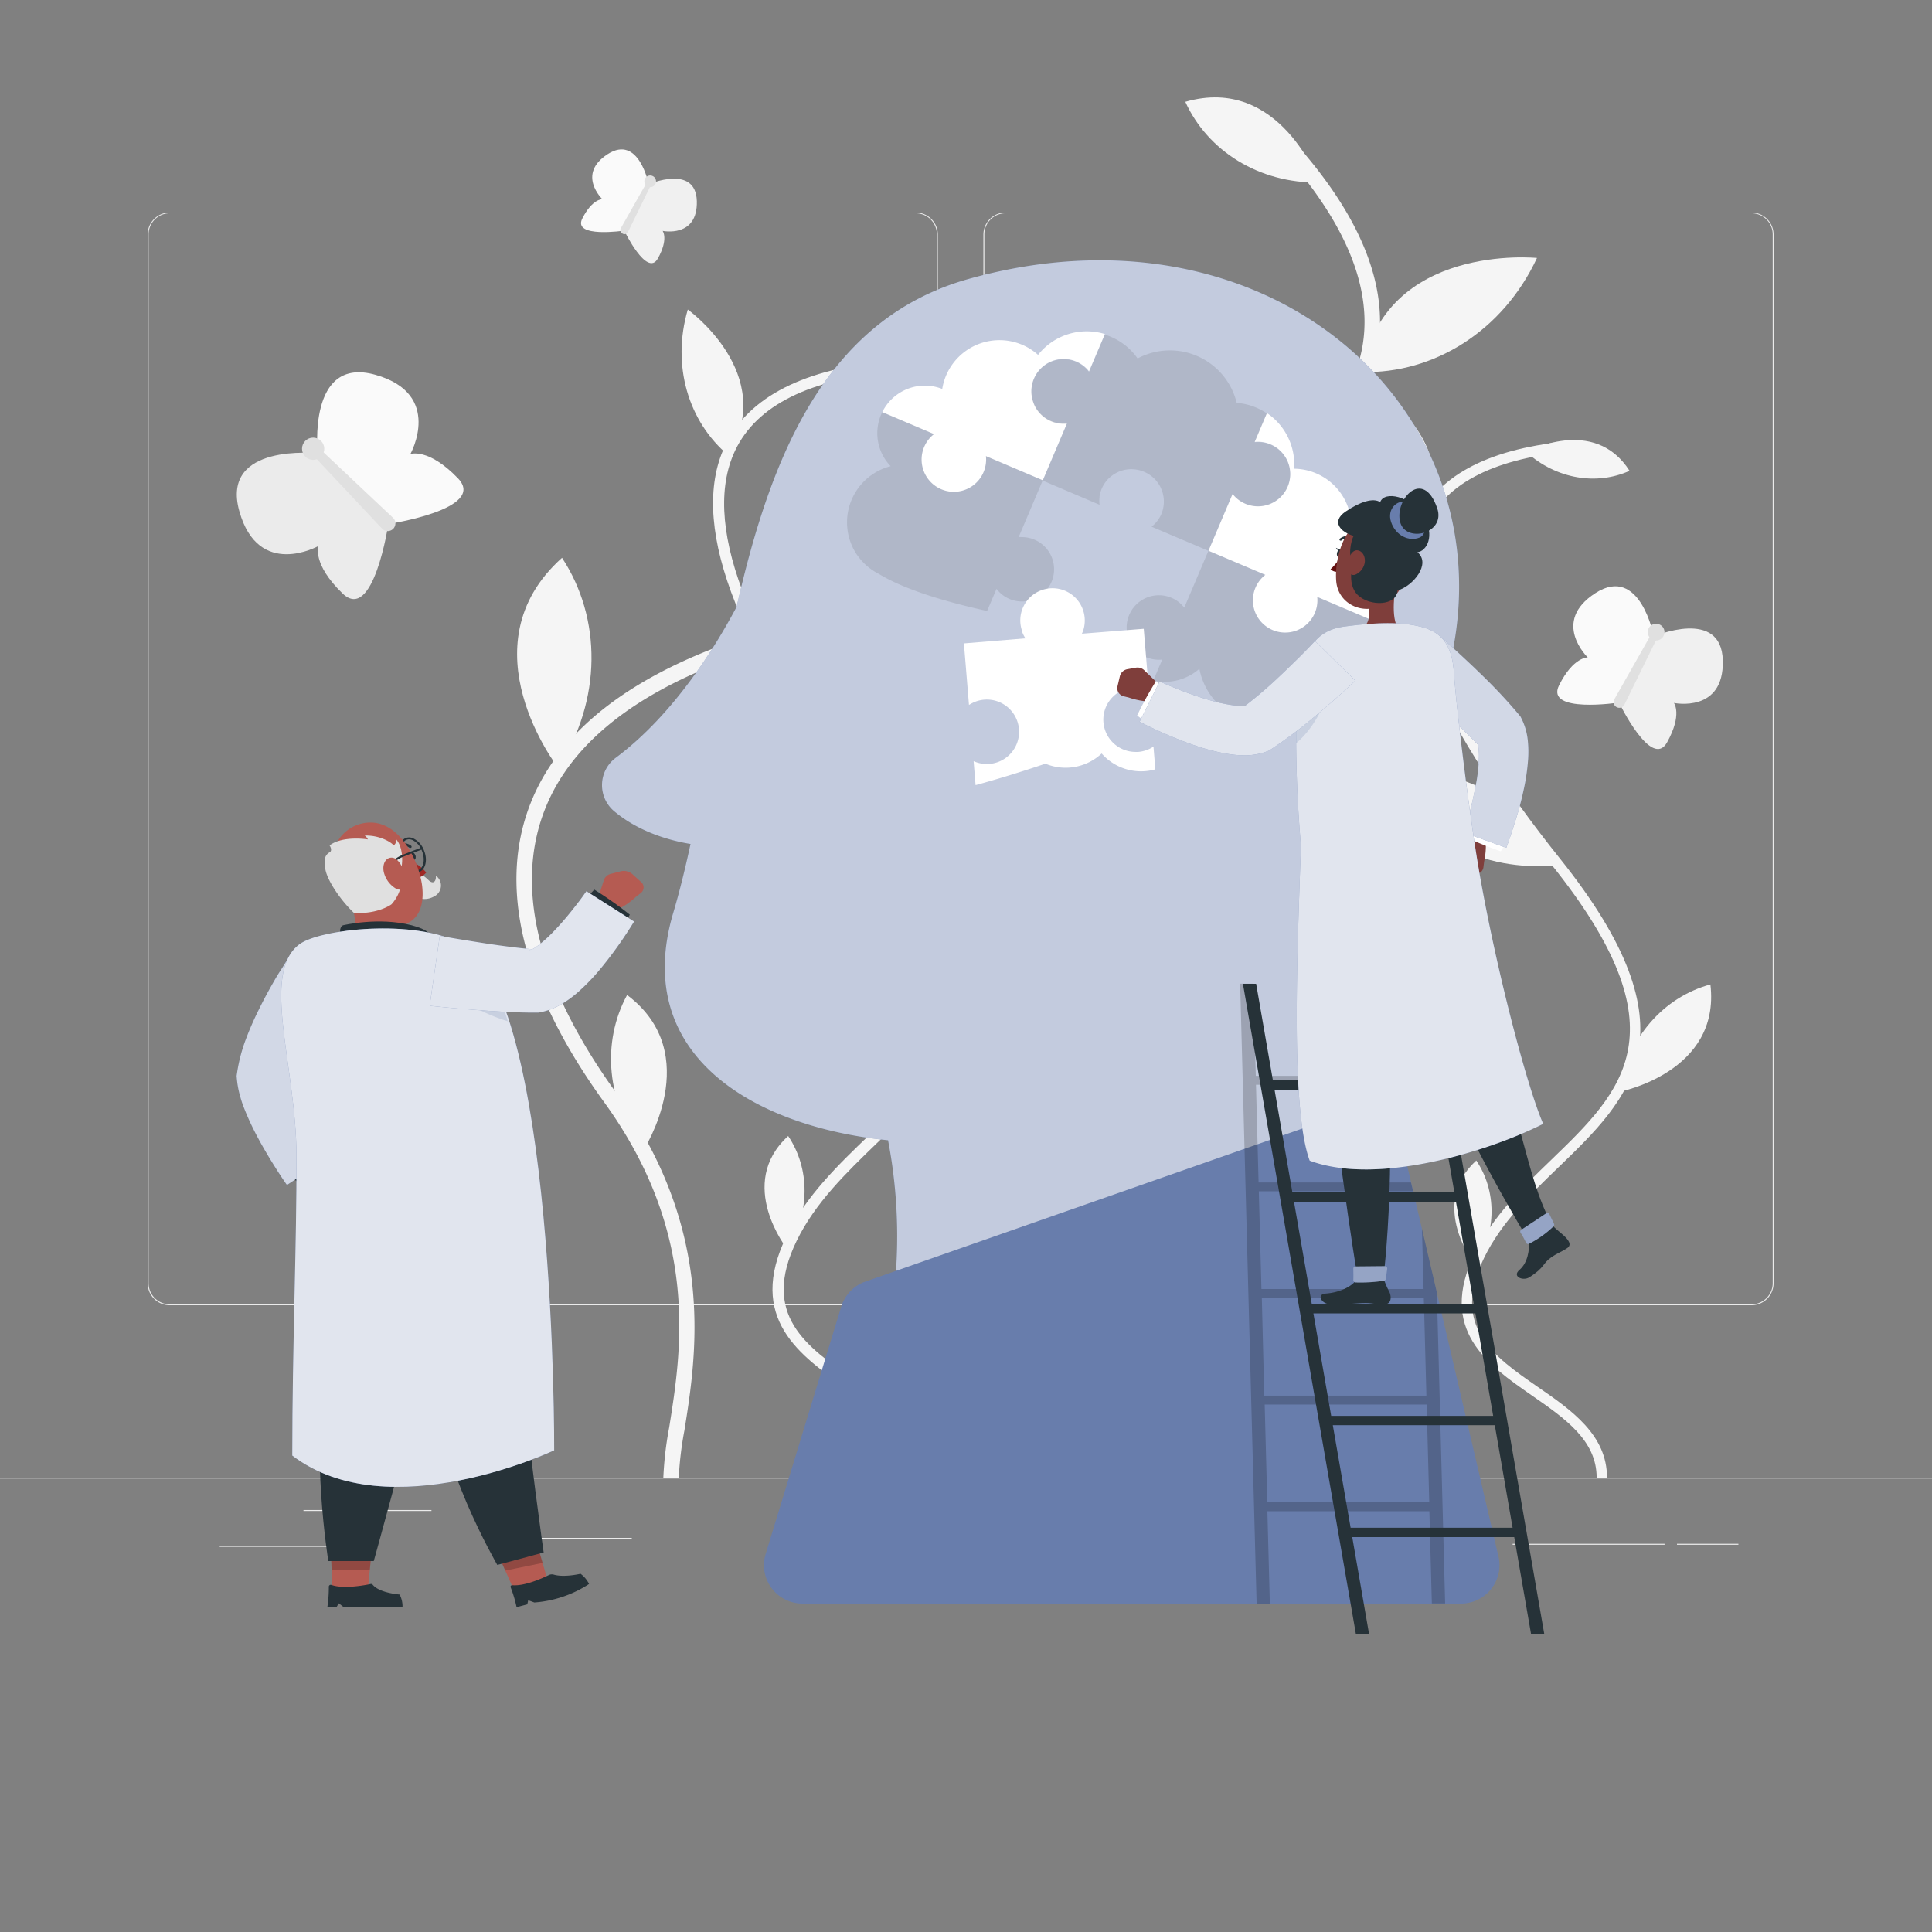 <svg xmlns="http://www.w3.org/2000/svg" viewBox="0 0 500 500"><rect x="0" y="0" width="500" height="500" fill="#808080" stroke="none"/><g id="freepik--background-complete--inject-12"><rect y="382.4" width="500" height="0.25" style="fill:#ebebeb"></rect><rect x="78.54" y="390.79" width="33.12" height="0.25" style="fill:#ebebeb"></rect><rect x="133.33" y="398" width="30.17" height="0.25" style="fill:#ebebeb"></rect><rect x="56.85" y="400.07" width="38.25" height="0.25" style="fill:#ebebeb"></rect><rect x="434" y="399.53" width="15.9" height="0.25" style="fill:#ebebeb"></rect><rect x="391.47" y="399.53" width="39.32" height="0.25" style="fill:#ebebeb"></rect><rect x="250" y="390.66" width="30.33" height="0.25" style="fill:#ebebeb"></rect><rect x="284.67" y="390.66" width="72.1" height="0.25" style="fill:#ebebeb"></rect><path d="M237,337.8H43.91a5.71,5.71,0,0,1-5.7-5.71V60.66A5.71,5.71,0,0,1,43.91,55H237a5.71,5.71,0,0,1,5.71,5.71V332.09A5.71,5.71,0,0,1,237,337.8ZM43.91,55.2a5.46,5.46,0,0,0-5.45,5.46V332.09a5.46,5.46,0,0,0,5.45,5.46H237a5.47,5.47,0,0,0,5.46-5.46V60.66A5.47,5.47,0,0,0,237,55.2Z" style="fill:#ebebeb"></path><path d="M453.31,337.8H260.21a5.72,5.72,0,0,1-5.71-5.71V60.66A5.72,5.72,0,0,1,260.21,55h193.1A5.71,5.71,0,0,1,459,60.66V332.09A5.71,5.71,0,0,1,453.31,337.8ZM260.21,55.2a5.47,5.47,0,0,0-5.46,5.46V332.09a5.47,5.47,0,0,0,5.46,5.46h193.1a5.47,5.47,0,0,0,5.46-5.46V60.66a5.47,5.47,0,0,0-5.46-5.46Z" style="fill:#ebebeb"></path><path d="M175.67,382.4h-4a90.33,90.33,0,0,1,1.51-12.94c3.18-19.91,8-50-16.88-84.29-14.72-20.29-29.94-50.25-18.82-77.71C147.7,182.22,178.15,165,228,156.24,299.36,143.71,342,122.51,351.24,95c5.72-17-1.47-36.52-21.37-57.93l2.93-2.72c21,22.56,28.45,43.4,22.23,61.92-9.75,29-53.44,51.15-126.35,64-48.39,8.5-77.83,24.91-87.49,48.78-10.43,25.76,4.22,54.39,18.35,73.87,25.85,35.64,20.68,67.95,17.59,87.26A87.25,87.25,0,0,0,175.67,382.4Z" style="fill:#f5f5f5"></path><path d="M144.45,198.71c11.39-17.6,11.28-38.72,1-54.35C119.89,167.19,144.45,198.71,144.45,198.71Z" style="fill:#f5f5f5"></path><path d="M226.91,158.61c24.56-9.86,50.7-4.62,67.56,12C260,196.65,226.91,158.61,226.91,158.61Z" style="fill:#f5f5f5"></path><path d="M397.77,66.76c-8.82,18.91-26.69,30-45.33,29.53C358.21,62.71,397.77,66.76,397.77,66.76Z" style="fill:#f5f5f5"></path><path d="M166.49,297.73c-9.58-12.31-10.85-28-4.2-40.23C182.67,272.78,166.49,297.73,166.49,297.73Z" style="fill:#f5f5f5"></path><path d="M341.41,47.24c-15.6.22-28.88-8.2-34.65-20.89C331.24,19.29,341.41,47.24,341.41,47.24Z" style="fill:#f5f5f5"></path><path d="M415.89,382.4h-2.68c0-9.63-8.15-15.28-16.78-21.26C385,353.2,372,344.19,381.67,324.33c4.68-9.59,12.36-17,19.79-24.17,18.52-17.88,34.52-33.32.2-76.22-31.05-38.82-43.25-69.36-35.28-88.32,5.09-12.1,18.11-19.28,38.7-21.34l.26,2.68c-19.53,2-31.8,8.58-36.48,19.7-7.57,18,4.5,47.6,34.9,85.6,35.85,44.82,18.22,61.83-.44,79.84-7.26,7-14.77,14.25-19.23,23.41-8.67,17.79,2.28,25.38,13.87,33.42C406.78,365,415.89,371.37,415.89,382.4Z" style="fill:#f5f5f5"></path><path d="M419,282.58c2.08-13.93,11.51-24.52,23.65-27.81C445.37,277.6,419,282.58,419,282.58Z" style="fill:#f5f5f5"></path><path d="M403.25,223.93c-8-15.87-23.5-24.83-39.35-24C369.67,228.4,403.25,223.93,403.25,223.93Z" style="fill:#f5f5f5"></path><path d="M357.93,101.79c-3.95,13.45.14,27,9.73,35C379.66,117.32,357.93,101.79,357.93,101.79Z" style="fill:#f5f5f5"></path><path d="M381.83,327.51c5.61-8.85,5.46-19.4.23-27.17C369.42,311.87,381.83,327.51,381.83,327.51Z" style="fill:#f5f5f5"></path><path d="M395,117c7.76,7,18.19,8.69,26.73,4.85C412.53,107.41,395,117,395,117Z" style="fill:#f5f5f5"></path><path d="M240.43,382.4h-2.89c0-10.37-8.78-16.46-18.08-22.91-12.34-8.55-26.32-18.25-15.89-39.65,5-10.32,13.3-18.31,21.3-26,20-19.26,37.2-35.9.23-82.11-33.46-41.82-46.6-74.72-38-95.15,5.48-13,19.51-20.76,41.69-23l.28,2.88c-21,2.1-34.26,9.25-39.3,21.22-8.15,19.39,4.85,51.28,37.6,92.22,38.62,48.28,19.63,66.6-.48,86-7.82,7.55-15.9,15.35-20.71,25.22-9.34,19.17,2.45,27.35,14.94,36C230.61,363.7,240.43,370.51,240.43,382.4Z" style="fill:#f5f5f5"></path><path d="M243.78,274.87c2.23-15,12.39-26.41,25.47-30C272.18,269.5,243.78,274.87,243.78,274.87Z" style="fill:#f5f5f5"></path><path d="M226.81,211.69c-8.62-17.1-25.32-26.75-42.4-25.82C190.64,216.5,226.81,211.69,226.81,211.69Z" style="fill:#f5f5f5"></path><path d="M178,80.11c-4.25,14.49.15,29,10.49,37.72C201.4,96.84,178,80.11,178,80.11Z" style="fill:#f5f5f5"></path><path d="M203.74,323.27c6-9.53,5.87-20.9.24-29.27C190.36,306.42,203.74,323.27,203.74,323.27Z" style="fill:#f5f5f5"></path><path d="M217.92,96.47c8.36,7.58,19.59,9.36,28.79,5.23C236.8,86.16,217.92,96.47,217.92,96.47Z" style="fill:#f5f5f5"></path><path d="M82.23,117.33l18.28,18.28s-3.86,25.67-11.83,18-6.27-12.31-6.27-12.31S66.88,150,61.93,132.26,82.23,117.33,82.23,117.33Z" style="fill:#ebebeb"></path><path d="M82.23,117.33l18.28,18.28s25.68-3.86,18-11.83-12.3-6.27-12.3-6.27S114.86,102,97.16,97,82.23,117.33,82.23,117.33Z" style="fill:#fafafa"></path><circle cx="81.04" cy="116.14" r="2.88" style="fill:#e0e0e0"></circle><path d="M101.76,136.85h0a2,2,0,0,1-2.84,0L80.63,117.39l1.67-1.67L101.71,134A2,2,0,0,1,101.76,136.85Z" style="fill:#e0e0e0"></path><path d="M428,164.7l-9,17.12s-19.21,2.91-15.51-4.48,7.42-7.2,7.42-7.2-9.6-9.21,2-16.66S428,164.7,428,164.7Z" style="fill:#fafafa"></path><path d="M428,164.7l-9,17.12s8.44,17.5,12.45,10.28,1.76-10.18,1.76-10.18,13,2.73,12.65-11S428,164.7,428,164.7Z" style="fill:#f0f0f0"></path><path d="M430.51,164.6a2.16,2.16,0,1,1-.9-2.92A2.15,2.15,0,0,1,430.51,164.6Z" style="fill:#e0e0e0"></path><path d="M418.37,183h0a1.48,1.48,0,0,1-.6-2l9.85-17.37,1.56.83-8.79,17.92A1.48,1.48,0,0,1,418.37,183Z" style="fill:#e0e0e0"></path><path d="M167.87,47.68l-6.32,12s-13.44,2-10.85-3.13,5.19-5,5.19-5-6.72-6.44,1.37-11.65S167.87,47.68,167.87,47.68Z" style="fill:#fafafa"></path><path d="M167.87,47.68l-6.32,12s5.9,12.25,8.71,7.2,1.23-7.13,1.23-7.13,9.11,1.91,8.85-7.71S167.87,47.68,167.87,47.68Z" style="fill:#f0f0f0"></path><path d="M169.62,47.6a1.51,1.51,0,1,1-.63-2A1.51,1.51,0,0,1,169.62,47.6Z" style="fill:#e0e0e0"></path><path d="M161.12,60.46h0A1,1,0,0,1,160.7,59l6.89-12.15,1.09.57L162.54,60A1,1,0,0,1,161.12,60.46Z" style="fill:#e0e0e0"></path></g><g id="freepik--Head--inject-12"><path d="M371.37,184.33c27.05-70.41-37.54-135.5-120.79-112.11-36.92,10.37-51.17,46-59.94,84.82-5.26,9.94-16.11,27.77-31.28,39.07a8.82,8.82,0,0,0-.43,13.82c6.61,5.56,14.85,7.69,19.78,8.49-1.35,6.25-2.81,12.24-4.48,17.85-10.83,36.5,20.39,55.28,55.6,58.83a132,132,0,0,1,1.94,35.37c-1.21,15.58,13,27.91,28.33,24.82l69-13.93a23.68,23.68,0,0,0,18.93-25.24,564.57,564.57,0,0,1-.16-89.87C355.86,216.81,363.64,204.42,371.37,184.33Z" style="fill:#687DAC"></path><path d="M371.37,184.33c27.05-70.41-37.54-135.5-120.79-112.11-36.92,10.37-51.17,46-59.94,84.82-5.26,9.94-16.11,27.77-31.28,39.07a8.82,8.82,0,0,0-.43,13.82c6.61,5.56,14.85,7.69,19.78,8.49-1.35,6.25-2.81,12.24-4.48,17.85-10.83,36.5,20.39,55.28,55.6,58.83a132,132,0,0,1,1.94,35.37c-1.21,15.58,13,27.91,28.33,24.82l69-13.93a23.68,23.68,0,0,0,18.93-25.24,564.57,564.57,0,0,1-.16-89.87C355.86,216.81,363.64,204.42,371.37,184.33Z" style="fill:#fff;opacity:0.6"></path><path d="M378.08,415H207.66a9.94,9.94,0,0,1-9.51-12.84l19.56-64a10,10,0,0,1,6.22-6.48l125.64-44a9.93,9.93,0,0,1,13,7.12l25.23,108A9.94,9.94,0,0,1,378.08,415Z" style="fill:#687DAC"></path><path d="M268.68,91.87a15,15,0,0,0-24.83,8.79,12.28,12.28,0,0,0-15.52,6l13.39,5.69a8.35,8.35,0,1,0,13.44,5.7l14.71,6.25,6.25-14.71a8.34,8.34,0,0,1-8.26-4.45,8.06,8.06,0,0,1-.42-1c-.11-.3-.2-.6-.28-.91a8.29,8.29,0,0,1-.24-1.93s0,0,0-.07a8.48,8.48,0,0,1,.67-3.25,8.34,8.34,0,0,1,14.25-1.88l4.1-9.65a16.07,16.07,0,0,0-17.25,5.34Z" style="fill:#fff"></path><path d="M261.23,155a8.26,8.26,0,0,0,4.52.56A8.33,8.33,0,0,0,264.41,139a6.79,6.79,0,0,0-.78,0h0l6.24-14.71-14.71-6.25a8.27,8.27,0,0,1-.61,4.13,8.35,8.35,0,1,1-12.83-9.83l-13.39-5.69a12.27,12.27,0,0,0,2.17,14,15,15,0,0,0-8.67,23h0l.22.29a15.13,15.13,0,0,0,5.41,4.6c6.27,3.81,16.27,7,28,9.58l2.44-5.73A8.25,8.25,0,0,0,261.23,155Z" style="opacity:0.1"></path><path d="M328.82,115a8.35,8.35,0,0,1,5,6.44,9.24,9.24,0,0,1,.1,1.18v.08A8.35,8.35,0,0,1,319,127.83l-6.24,14.7h0l14.71,6.24a8.35,8.35,0,1,0,13.44,5.71l13.49,5.73a12.32,12.32,0,0,0-7.14-15.63,15,15,0,0,0-12.34-23.27,16.06,16.06,0,0,0-5.17-12.94,16.23,16.23,0,0,0-1.87-1.46l-3.17,7.47A8.27,8.27,0,0,1,328.82,115Z" style="fill:#fff"></path><path d="M278.52,93.64a8.35,8.35,0,0,0-10.94,4.42,8.48,8.48,0,0,0-.67,3.25s0,0,0,.07a8.29,8.29,0,0,0,.24,1.93c.08.31.17.61.28.91a8.06,8.06,0,0,0,.42,1,8.34,8.34,0,0,0,8.26,4.45h0l-6.25,14.71h0l14.7,6.25a8.93,8.93,0,0,1,0-2,.17.17,0,0,1,0-.07s0-.09,0-.13a8.32,8.32,0,0,1,9.63-6.88,7.88,7.88,0,0,1,1.86.54h0A8.35,8.35,0,0,1,300.57,133a8.25,8.25,0,0,1-1.78,2.63,9.72,9.72,0,0,1-.76.68l14.71,6.24,6.24-14.7a8.35,8.35,0,0,0,14.92-5.13v-.08a9.24,9.24,0,0,0-.1-1.18,8.31,8.31,0,0,0-9.11-7h0l3.17-7.47a16,16,0,0,0-7.8-2.72,17.79,17.79,0,0,0-25.65-11.5,16.12,16.12,0,0,0-8.48-6.17l-4.1,9.65A8.34,8.34,0,0,0,278.52,93.64Z" style="opacity:0.1"></path><path d="M340.27,158.62a8.35,8.35,0,1,1-12.82-9.84l-14.71-6.24-6.25,14.71c-.16-.21-.35-.4-.53-.6a8.14,8.14,0,0,0-2.78-1.94,8.35,8.35,0,0,0-7.29,15c.24.13.5.26.76.37a8.39,8.39,0,0,0,4.13.62h0l-2.31,5.43a13.62,13.62,0,0,0,10.14-1.72,13.84,13.84,0,0,0,1.79-1.33,17.62,17.62,0,0,0,2.32,5.94,17.93,17.93,0,0,0,33.11-11,12.31,12.31,0,0,0,8.55-7.8l-13.49-5.73A8.39,8.39,0,0,1,340.27,158.62Z" style="opacity:0.1"></path><g style="opacity:0.2"><polygon points="327.26 363.52 327.93 388.81 369.85 388.81 369.18 363.52 327.26 363.52" style="fill:none"></polygon><polygon points="368.44 335.93 326.52 335.93 327.19 361.22 369.12 361.22 368.44 335.93" style="fill:none"></polygon></g></g><g id="freepik--character-1--inject-12"><path d="M88.13,308l.17-2.48a2.55,2.55,0,0,0-.94-2.26l-3-2.23a4.25,4.25,0,0,0-4.38-.28l-1,.44c-.54,4.15,1.61,8.58,1.61,8.58l.48,1.36a1.84,1.84,0,0,0,2.77,1l2.64-1.46A3.42,3.42,0,0,0,88.13,308Z" style="fill:#b55b52"></path><path d="M83.71,299l1.54,1.25a88.78,88.78,0,0,1-7.81,6.08,17.74,17.74,0,0,0-1.91-1.62Z" style="fill:#263238"></path><path d="M89.58,258.38c-.57.73-1.28,1.71-1.9,2.6s-1.28,1.83-1.9,2.75c-1.23,1.86-2.42,3.74-3.51,5.62A62.86,62.86,0,0,0,79.35,275a27,27,0,0,0-1.8,5l.09-1.72a5.92,5.92,0,0,0,.19,1.61,22.75,22.75,0,0,0,.69,2.41,56.54,56.54,0,0,0,2.18,5.4c.84,1.84,1.78,3.69,2.76,5.53s2,3.72,3,5.39l-12.2,8.05c-1.41-2-2.63-3.91-3.87-5.92s-2.41-4-3.55-6.12a73.36,73.36,0,0,1-3.21-6.71c-.49-1.21-1-2.47-1.38-3.87a24.3,24.3,0,0,1-.95-4.91l-.06-.7.15-1a42.22,42.22,0,0,1,2.33-8.73A80.36,80.36,0,0,1,67,261.25c1.15-2.35,2.37-4.62,3.64-6.84.63-1.11,1.28-2.22,2-3.31s1.31-2.13,2.12-3.35Z" style="fill:#687DAC"></path><path d="M89.58,258.38c-.57.73-1.28,1.71-1.9,2.6s-1.28,1.83-1.9,2.75c-1.23,1.86-2.42,3.74-3.51,5.62A62.86,62.86,0,0,0,79.35,275a27,27,0,0,0-1.8,5l.09-1.72a5.92,5.92,0,0,0,.19,1.61,22.75,22.75,0,0,0,.69,2.41,56.54,56.54,0,0,0,2.18,5.4c.84,1.84,1.78,3.69,2.76,5.53s2,3.72,3,5.39l-12.2,8.05c-1.41-2-2.63-3.91-3.87-5.92s-2.41-4-3.55-6.12a73.36,73.36,0,0,1-3.21-6.71c-.49-1.21-1-2.47-1.38-3.87a24.3,24.3,0,0,1-.95-4.91l-.06-.7.15-1a42.22,42.22,0,0,1,2.33-8.73A80.36,80.36,0,0,1,67,261.25c1.15-2.35,2.37-4.62,3.64-6.84.63-1.11,1.28-2.22,2-3.31s1.31-2.13,2.12-3.35Z" style="fill:#fff;opacity:0.7"></path><polygon points="138.39 397.53 127.76 399.72 133.12 411.75 142.01 409.93 138.39 397.53" style="fill:#b55b52"></polygon><polygon points="138.39 397.53 127.75 399.73 130.76 406.46 140.42 404.48 138.39 397.53" style="opacity:0.2"></polygon><path d="M113.58,359.73c-5.3-16.47-18-33-17-49.26l35.41-.09s2.31,32.8,3.51,48c1.25,15.76,5.2,43.4,5.2,43.4l-12,3.22S112.66,377.37,113.58,359.73Z" style="fill:#263238"></path><path d="M133.69,415.93l2.77-.73.24-1.06,1.59.58a29.85,29.85,0,0,0,14.16-4.79,7.25,7.25,0,0,0-2.21-2.64s-4.12,1-6.86.24a1.82,1.82,0,0,0-1.34.09c-1.71.84-6.3,2.91-9.47,2.63a.4.4,0,0,0-.41.55A33.62,33.62,0,0,1,133.69,415.93Z" style="fill:#263238"></path><polygon points="96.42 399.02 85.54 399.13 86.06 411.96 95.15 411.89 96.42 399.02" style="fill:#b55b52"></polygon><polygon points="96.42 399.03 85.54 399.13 85.83 406.32 95.71 406.23 96.42 399.03" style="opacity:0.2"></polygon><path d="M84.59,355.6c-.88-16.48-10.08-33.89-5.65-44.46l33.89-.76s-.32,31.83-3.84,47C105.33,373.21,96.73,404,96.73,404l-11.76,0S80.17,374.39,84.59,355.6Z" style="fill:#263238"></path><path d="M110.89,227.76c1.19,1.15,2,.46,1.93-1.12a3.13,3.13,0,0,1-.5,5.37c-2.22,1.26-4.72.55-5.59-.81l-.34-4.65C108.08,225.69,109.1,226.05,110.89,227.76Z" style="fill:#e0e0e0"></path><path d="M105.93,222.72l1.77,4.55a4.15,4.15,0,0,0,2.61-1.46A10.2,10.2,0,0,0,105.93,222.72Z" style="fill:#a02724"></path><path d="M106.24,221.83c.21.54.67.86,1,.71s.47-.69.25-1.23-.67-.86-1-.72S106,221.29,106.24,221.83Z" style="fill:#263238"></path><path d="M107.64,225.78a2.76,2.76,0,0,1-1.09-.24,5.54,5.54,0,0,1-2.73-3.1c-1-2.41-.42-4.9,1.19-5.56A2.48,2.48,0,0,1,107,217a5.54,5.54,0,0,1,2.73,3.1c1,2.41.42,4.9-1.19,5.56A2.22,2.22,0,0,1,107.64,225.78Zm-1.78-8.57a1.85,1.85,0,0,0-.66.13c-1.36.56-1.77,2.76-.91,4.91h0a5,5,0,0,0,2.46,2.83,2,2,0,0,0,1.55.07c1.36-.56,1.77-2.76.91-4.91a5,5,0,0,0-2.46-2.83A2.32,2.32,0,0,0,105.86,217.21Z" style="fill:#263238"></path><path d="M106.3,219.42a.32.32,0,0,1-.31,0,2.69,2.69,0,0,0-2.42-.43.34.34,0,0,1-.44-.19.35.35,0,0,1,.19-.45,3.38,3.38,0,0,1,3.06.52.33.33,0,0,1,.08.47A.28.28,0,0,1,106.3,219.42Z" style="fill:#263238"></path><path d="M87,227c3,6.47,5.25,10.79,10.2,12.06,9.85,2.52,13-2.92,12-10.18-1-6.53-5.77-16-13.29-16A9.84,9.84,0,0,0,87,227Z" style="fill:#b55b52"></path><path d="M108.68,243.56a6.38,6.38,0,0,0-3.05-2.89,5.9,5.9,0,0,1-.1-4L90.63,232c1.2,4.92,2.14,8.82.31,11.21,2.93,1.78,8.3,5,14.15,4.83S109.63,245.62,108.68,243.56Z" style="fill:#b55b52"></path><path d="M88.32,242.68c-.89-2.84.46-3.22.46-3.22s9.21-2.21,17.75,0,3.4,5.3,3.4,5.3Z" style="fill:#263238"></path><path d="M103.44,226.1c.94-2.19,1-6.6-.84-8.8a1.84,1.84,0,0,1-.72,1.5c-.47-.7-3.39-2.65-7.5-2.56a2.51,2.51,0,0,1,.83,1s-6.44-1.07-9.92,1.56c0,0,.74,1,.2,1.66-1.27.72-1.79,1.61-1.28,4.54s4,8.06,7.39,11.26c6.34.36,9.73-2.23,9.73-2.23S105,230.2,103.44,226.1Z" style="fill:#e0e0e0"></path><path d="M100.36,225.25h-.06a.24.24,0,0,1-.18-.3c.4-1.56,2.48-3.05,3.83-3.6,2-.85,5.13-2,5.16-2a.25.25,0,0,1,.17.47s-3.11,1.14-5.14,2c-1.22.5-3.18,1.88-3.54,3.26A.26.26,0,0,1,100.36,225.25Z" style="fill:#263238"></path><path d="M99.5,226.29a6.76,6.76,0,0,0,3,3.7c1.78.93,2.77-1,2.37-3.16-.36-2-1.71-4.88-3.54-4.87S98.76,224.24,99.5,226.29Z" style="fill:#b55b52"></path><path d="M113.44,243.11a137.47,137.47,0,0,0-30.24.48,10.2,10.2,0,0,0-8.49,12.15c4.7,23.68,2.38,52.21,2.87,56.89,0,0,29.56,7.28,56-.65,3.09-29-7.31-53.08-12.06-63.1A10.16,10.16,0,0,0,113.44,243.11Z" style="fill:#263238"></path><path d="M84.72,415.93h2.36l.6-1,1.28,1h15.21a6.54,6.54,0,0,0-.75-3.27s-5.21-.39-6.94-2.51a.55.55,0,0,0-.54-.22c-1.4.3-7,1.37-10.16.25a.49.49,0,0,0-.68.47A34.61,34.61,0,0,1,84.72,415.93Z" style="fill:#263238"></path><path d="M119.34,244.16c-12.27-6.46-36.45-3.73-41.79.17-10.19,7.45-.9,31.6-.82,54.65s-1.09,49.07-1.09,77.71c24.87,19,67.78-1.35,67.78-1.35S144,257.16,119.34,244.16Z" style="fill:#687DAC"></path><path d="M119.34,244.16c-12.27-6.46-36.45-3.73-41.79.17-10.19,7.45-.9,31.6-.82,54.65s-1.09,49.07-1.09,77.71c24.87,19,67.78-1.35,67.78-1.35S144,257.16,119.34,244.16Z" style="fill:#fff;opacity:0.8"></path><path d="M128.72,256.77l-9.55,1.71a46.26,46.26,0,0,0,12.25,5.82A79.7,79.7,0,0,0,128.72,256.77Z" style="fill:#687DAC;opacity:0.2"></path><path d="M160.52,225.52l-2.41.63a2.53,2.53,0,0,0-1.83,1.61l-1.14,3.6a4.26,4.26,0,0,0,1.14,4.24l.72.76c4.1-.83,7.61-4.29,7.61-4.29l1.14-.88a1.85,1.85,0,0,0,.08-3l-2.22-2A3.41,3.41,0,0,0,160.52,225.52Z" style="fill:#b55b52"></path><path d="M152,232.17l1.8-1.94a99.87,99.87,0,0,1,9.19,6.48,19.06,19.06,0,0,0-1.22,2.61Z" style="fill:#263238"></path><path d="M113.82,242.18c2,.38,4.19.75,6.29,1.09s4.23.68,6.33,1c4.21.62,8.43,1.17,12.44,1.49l-1.73.12c-.32.11,0,.09.54-.18a11.39,11.39,0,0,0,1.83-1.21,36.73,36.73,0,0,0,4.23-3.93c1.42-1.49,2.81-3.12,4.16-4.8.67-.84,1.34-1.7,2-2.56s1.31-1.79,1.85-2.55l12.34,7.84c-.73,1.19-1.35,2.16-2.05,3.22s-1.38,2.06-2.1,3.07c-1.43,2-2.94,4-4.6,6a53,53,0,0,1-5.64,5.87,28.29,28.29,0,0,1-3.8,2.86,17.64,17.64,0,0,1-5.89,2.42l-.61.13h-1.11c-4.73,0-9.22-.28-13.7-.59q-3.36-.24-6.69-.53c-2.24-.2-4.42-.41-6.71-.65Z" style="fill:#687DAC"></path><path d="M113.82,242.18c2,.38,4.19.75,6.29,1.09s4.23.68,6.33,1c4.21.62,8.43,1.17,12.44,1.49l-1.73.12c-.32.11,0,.09.54-.18a11.39,11.39,0,0,0,1.83-1.21,36.73,36.73,0,0,0,4.23-3.93c1.42-1.49,2.81-3.12,4.16-4.8.67-.84,1.34-1.7,2-2.56s1.31-1.79,1.85-2.55l12.34,7.84c-.73,1.19-1.35,2.16-2.05,3.22s-1.38,2.06-2.1,3.07c-1.43,2-2.94,4-4.6,6a53,53,0,0,1-5.64,5.87,28.29,28.29,0,0,1-3.8,2.86,17.64,17.64,0,0,1-5.89,2.42l-.61.13h-1.11c-4.73,0-9.22-.28-13.7-.59q-3.36-.24-6.69-.53c-2.24-.2-4.42-.41-6.71-.65Z" style="fill:#fff;opacity:0.8"></path></g><g id="freepik--character-2--inject-12"><path d="M368,318l.42,15.6H326.46l-.68-25.29H365.7l-.54-2.29H325.72l-.67-25.29h21.24c0-.77,0-1.54,0-2.3H325l-.64-23.86h-3.41L325.21,415h3.42L328,391.11h41.92l.64,23.85H374l-2.14-80.43Zm-41.44,17.9h41.92l.67,25.29H327.19Zm1.41,52.88-.67-25.29h41.92l.67,25.29Z" style="opacity:0.2"></path><path d="M396.22,422.8h3.42L370.42,254.6H367l4.34,25H329.43l-4.34-25h-3.42l29.22,168.2h3.41l-4.34-25h41.92Zm-14.39-82.89,4.6,26.52H344.51l-4.6-26.52Zm-42.34-2.42L334.88,311H376.8l4.61,26.52ZM371.77,282l4.61,26.53H334.46L329.85,282ZM349.54,395.37l-4.61-26.53h41.92l4.61,26.53Z" style="fill:#263238"></path><path d="M376.76,224.23l-.63-2.11a2.56,2.56,0,0,1,.42-2.31l2.36-3.06a4.77,4.77,0,0,1,4-1.85l1,0c1.3,3.42.18,8.08.18,8.08l-.17,1.36a2.13,2.13,0,0,1-2.35,1.91l-2.71-.3A2.47,2.47,0,0,1,376.76,224.23Z" style="fill:#7f3e3b"></path><path d="M380.12,214.82,379,216.49a89.26,89.26,0,0,0,9.41,3.83,17.87,17.87,0,0,1,1.44-2.14Z" style="fill:#fff"></path><path d="M372.5,164.53c1.84,1.6,3.56,3.15,5.3,4.76s3.46,3.22,5.16,4.88a138,138,0,0,1,10,10.62l.53.64.25.49a16.25,16.25,0,0,1,1.66,5.81,28.55,28.55,0,0,1,.08,4.68,54.55,54.55,0,0,1-1.19,8.14c-.55,2.58-1.22,5.07-2,7.52s-1.52,4.81-2.46,7.34l-11-3.95c.66-2.06,1.32-4.38,1.87-6.58s1-4.47,1.41-6.66a42.71,42.71,0,0,0,.64-6.31,15.47,15.47,0,0,0-.16-2.6,2.66,2.66,0,0,0-.35-1.15l.79,1.13a126,126,0,0,0-9.49-9c-1.69-1.47-3.41-2.91-5.15-4.34s-3.52-2.86-5.23-4.19Z" style="fill:#687DAC"></path><path d="M372.5,164.53c1.84,1.6,3.56,3.15,5.3,4.76s3.46,3.22,5.16,4.88a138,138,0,0,1,10,10.62l.53.64.25.49a16.25,16.25,0,0,1,1.66,5.81,28.55,28.55,0,0,1,.08,4.68,54.55,54.55,0,0,1-1.19,8.14c-.55,2.58-1.22,5.07-2,7.52s-1.52,4.81-2.46,7.34l-11-3.95c.66-2.06,1.32-4.38,1.87-6.58s1-4.47,1.41-6.66a42.71,42.71,0,0,0,.64-6.31,15.47,15.47,0,0,0-.16-2.6,2.66,2.66,0,0,0-.35-1.15l.79,1.13a126,126,0,0,0-9.49-9c-1.69-1.47-3.41-2.91-5.15-4.34s-3.52-2.86-5.23-4.19Z" style="fill:#fff;opacity:0.7"></path><path d="M361.57,149.87c-.85,3.9-1.77,11.06.9,13.66,0,0-3.73-.56-11.32,4.3-2.45-3.26-.81-4.3-.81-4.3,4.37-1,4.33-4.27,3.64-7.3Z" style="fill:#7f3e3b"></path><path d="M347.23,143.34c-.1.52-.45.9-.79.85s-.54-.53-.44-1.06.45-.9.79-.84S347.33,142.82,347.23,143.34Z" style="fill:#263238"></path><path d="M346.92,139.92a.36.36,0,0,1-.21-.11.31.31,0,0,1,.07-.43,3.22,3.22,0,0,1,2.83-.57.29.29,0,0,1,.19.39.32.32,0,0,1-.4.19,2.59,2.59,0,0,0-2.24.47A.28.28,0,0,1,346.92,139.92Z" style="fill:#263238"></path><path d="M346.83,144.31a14.68,14.68,0,0,1-2.48,3,2.23,2.23,0,0,0,1.79.66Z" style="fill:#630f0f"></path><path d="M346.94,142.34l-1.19-.57S346.21,142.86,346.94,142.34Z" style="fill:#263238"></path><path d="M364.82,144.29c-1.44,6.17-1.91,8.81-5.63,11.49-5.6,4-12.94.94-13.39-5.52-.41-5.82,2-14.92,8.6-16.4A8.66,8.66,0,0,1,364.82,144.29Z" style="fill:#7f3e3b"></path><path d="M350.34,145.05c-1.68-.4-.69-5.34,0-6.36-3.37-.95-5.95-3.68-2.1-6.3s7.21-3.6,8.95-2.44c1.05-3,7.87-1.65,11.21,3.69,3.17,5.05.7,9.09-1.57,9.26,3.6,3-1.1,8.77-5.17,9.93-.23,4-7.14,4.18-10.27,1.16S350.34,145.05,350.34,145.05Z" style="fill:#263238"></path><path d="M353.08,146.08a4.13,4.13,0,0,1-2.28,2.62c-1.39.54-2.29-1.06-2.07-2.78.2-1.55,1.15-3.7,2.63-3.49S353.57,144.53,353.08,146.08Z" style="fill:#7f3e3b"></path><path d="M395.78,330.57c4.08-2.58,3.43-3.63,5.67-5.16,1.92-1.31,2.56-1.36,4.12-2.39,1.3-.86.38-2.14-1-3.38-.71-.63-1.64-1.35-2.73-2.39l-6.2,3.92c.26,2.2-.28,5.67-2.37,7.44S394.15,331.6,395.78,330.57Z" style="fill:#263238"></path><path d="M344.07,337.49c6.94,0,6.49-.21,9.22-.26,2,0,1.45.26,5.17.26,1.57,0,1.71-1.77,1.13-3.1a23.16,23.16,0,0,1-1.55-3.62h-6.71c-1.19,2.13-4.48,3.7-8.17,4C340.53,334.93,342.12,337.49,344.07,337.49Z" style="fill:#263238"></path><path d="M342.11,204.91s-.78,35,1.42,57.22c0,20.86,7.81,68.64,7.81,68.64.16,1.07,5.76.64,6.7,0,0,0,4.28-35-.56-68.83,11.46-35.3,10.57-57,10.57-57Z" style="fill:#263238"></path><path d="M349.09,204.91s13.44,39.5,19.07,58.9c5.9,20.37,20.45,45.41,27.46,57.36,1.33,0,4.72-2.12,6.2-3.92-7.61-13.51-7.82-32.44-19.41-52.54.11-48.25-7.77-59.8-7.77-59.8Z" style="fill:#263238"></path><path d="M393.55,319.07a20.87,20.87,0,0,1,1.36,2.5.6.6,0,0,0,.79.33,26.28,26.28,0,0,0,6.36-4.53.56.56,0,0,0,.11-.65L401,314.28a.6.6,0,0,0-.86-.26l-6.48,4.28A.55.55,0,0,0,393.55,319.07Z" style="fill:#687DAC"></path><path d="M393.55,319.07a20.87,20.87,0,0,1,1.36,2.5.6.6,0,0,0,.79.33,26.28,26.28,0,0,0,6.36-4.53.56.56,0,0,0,.11-.65L401,314.28a.6.6,0,0,0-.86-.26l-6.48,4.28A.55.55,0,0,0,393.55,319.07Z" style="fill:#fff;opacity:0.3"></path><path d="M350.24,328.28c0,.73.05,2,0,3a.6.6,0,0,0,.56.61,40.36,40.36,0,0,0,7.39-.44.55.55,0,0,0,.46-.47l.36-2.62a.61.61,0,0,0-.61-.68l-7.65.07A.56.56,0,0,0,350.24,328.28Z" style="fill:#687DAC"></path><path d="M350.24,328.28c0,.73.05,2,0,3a.6.6,0,0,0,.56.61,40.36,40.36,0,0,0,7.39-.44.55.55,0,0,0,.46-.47l.36-2.62a.61.61,0,0,0-.61-.68l-7.65.07A.56.56,0,0,0,350.24,328.28Z" style="fill:#fff;opacity:0.3"></path><path d="M339,173.46c.06,2.63.13,5.95.82,12.22.48,5.31,1.12,10.53,2.34,19.23h32.53c-.93-7.52-5.16-16.1-1.25-33a6.58,6.58,0,0,0-5.75-8.1c-1.06-.1-2.19-.19-3.34-.25a101.53,101.53,0,0,0-13.29,0c-1.32.12-2.67.29-4,.47A9.42,9.42,0,0,0,339,173.46Z" style="fill:#687DAC"></path><path d="M285.11,195a13.41,13.41,0,0,0,3.31,2.74A13.57,13.57,0,0,0,299,199.1l-.48-5.88a8.34,8.34,0,0,1-3.94,1.37,8.1,8.1,0,0,1-.85,0,8.34,8.34,0,1,1,2.85-16.23l.74.28L296,162.73,280,164h0a9.85,9.85,0,0,0,.37-.95,8.5,8.5,0,0,0,.34-3.16,8.35,8.35,0,0,0-9-7.63,9,9,0,0,0-1.9.39,8.3,8.3,0,0,0-5.32,10.57.65.65,0,0,0,0,.13.14.14,0,0,0,0,.06,8.12,8.12,0,0,0,.9,1.79l-15.93,1.31,1.31,15.93c.22-.15.45-.27.68-.4a8.34,8.34,0,1,1,.52,14.95l.51,6.2c5.77-1.57,11.85-3.45,18.07-5.55A13.64,13.64,0,0,0,285.11,195Z" style="fill:#fff"></path><path d="M291.75,173.19l2.17-.39a2.54,2.54,0,0,1,2.24.68l2.77,2.7a4.8,4.8,0,0,1,1.39,4.16l-.15.95c-3.55.89-8-.76-8-.76l-1.34-.33a2.14,2.14,0,0,1-1.63-2.55l.62-2.65A2.44,2.44,0,0,1,291.75,173.19Z" style="fill:#7f3e3b"></path><path d="M300.71,177.61l-1.53-1.35a91.82,91.82,0,0,0-4.89,8.91,19.09,19.09,0,0,1,2,1.67Z" style="fill:#fff"></path><path d="M347.73,162.18c-7,1-11.57,5.8-12.23,21.49a329.63,329.63,0,0,0,1.19,35.24c-1,28.34-2.66,68.18,2.26,81.47,17.85,6.62,46.87-2.68,60.43-9.53-4.39-10-13.43-44.52-17.61-71.67-2.19-14.27-4.89-36.33-5.53-45.44s-5.38-10.94-9.9-11.85S355.24,161.12,347.73,162.18Z" style="fill:#687DAC"></path><path d="M347.73,162.18c-7,1-11.57,5.8-12.23,21.49a329.63,329.63,0,0,0,1.19,35.24c-1,28.34-2.66,68.18,2.26,81.47,17.85,6.62,46.87-2.68,60.43-9.53-4.39-10-13.43-44.52-17.61-71.67-2.19-14.27-4.89-36.33-5.53-45.44s-5.38-10.94-9.9-11.85S355.24,161.12,347.73,162.18Z" style="fill:#fff;opacity:0.8"></path><path d="M335.5,183.65v0c-.09,2.12-.12,5.15-.08,8.72,5.56-4.6,8.1-12.36,8.1-12.36Z" style="fill:#687DAC;opacity:0.2"></path><path d="M350.76,176.15c-1.74,1.64-3.4,3.14-5.12,4.67s-3.46,3-5.23,4.49a122.62,122.62,0,0,1-11.35,8.53l-.71.45-.51.19a16.29,16.29,0,0,1-6,1,27.51,27.51,0,0,1-4.66-.47,54.53,54.53,0,0,1-8-2.11c-2.5-.85-4.89-1.8-7.25-2.82s-4.6-2.06-7-3.29l5.19-10.43c2,.89,4.2,1.82,6.32,2.62s4.32,1.55,6.46,2.17a42.14,42.14,0,0,0,6.19,1.37,15.34,15.34,0,0,0,2.6.14,3,3,0,0,0,1.19-.21l-1.22.65a109.08,109.08,0,0,0,9.53-8.12c1.57-1.46,3.12-3,4.65-4.49s3.07-3.1,4.48-4.6Z" style="fill:#687DAC"></path><path d="M350.76,176.15c-1.74,1.64-3.4,3.14-5.12,4.67s-3.46,3-5.23,4.49a122.62,122.62,0,0,1-11.35,8.53l-.71.45-.51.19a16.29,16.29,0,0,1-6,1,27.51,27.51,0,0,1-4.66-.47,54.53,54.53,0,0,1-8-2.11c-2.5-.85-4.89-1.8-7.25-2.82s-4.6-2.06-7-3.29l5.19-10.43c2,.89,4.2,1.82,6.32,2.62s4.32,1.55,6.46,2.17a42.14,42.14,0,0,0,6.19,1.37,15.34,15.34,0,0,0,2.6.14,3,3,0,0,0,1.19-.21l-1.22.65a109.08,109.08,0,0,0,9.53-8.12c1.57-1.46,3.12-3,4.65-4.49s3.07-3.1,4.48-4.6Z" style="fill:#fff;opacity:0.8"></path><path d="M363.94,129.93c-2.22-.65-5.09,1.69-3.92,5.18s4.64,5.14,7.37,4S368.85,131.35,363.94,129.93Z" style="fill:#687DAC"></path><path d="M362.35,135.08c-1.49-5.83,6-14.14,9.61-3.52C374.18,138.11,363.78,140.64,362.35,135.08Z" style="fill:#263238"></path></g></svg>